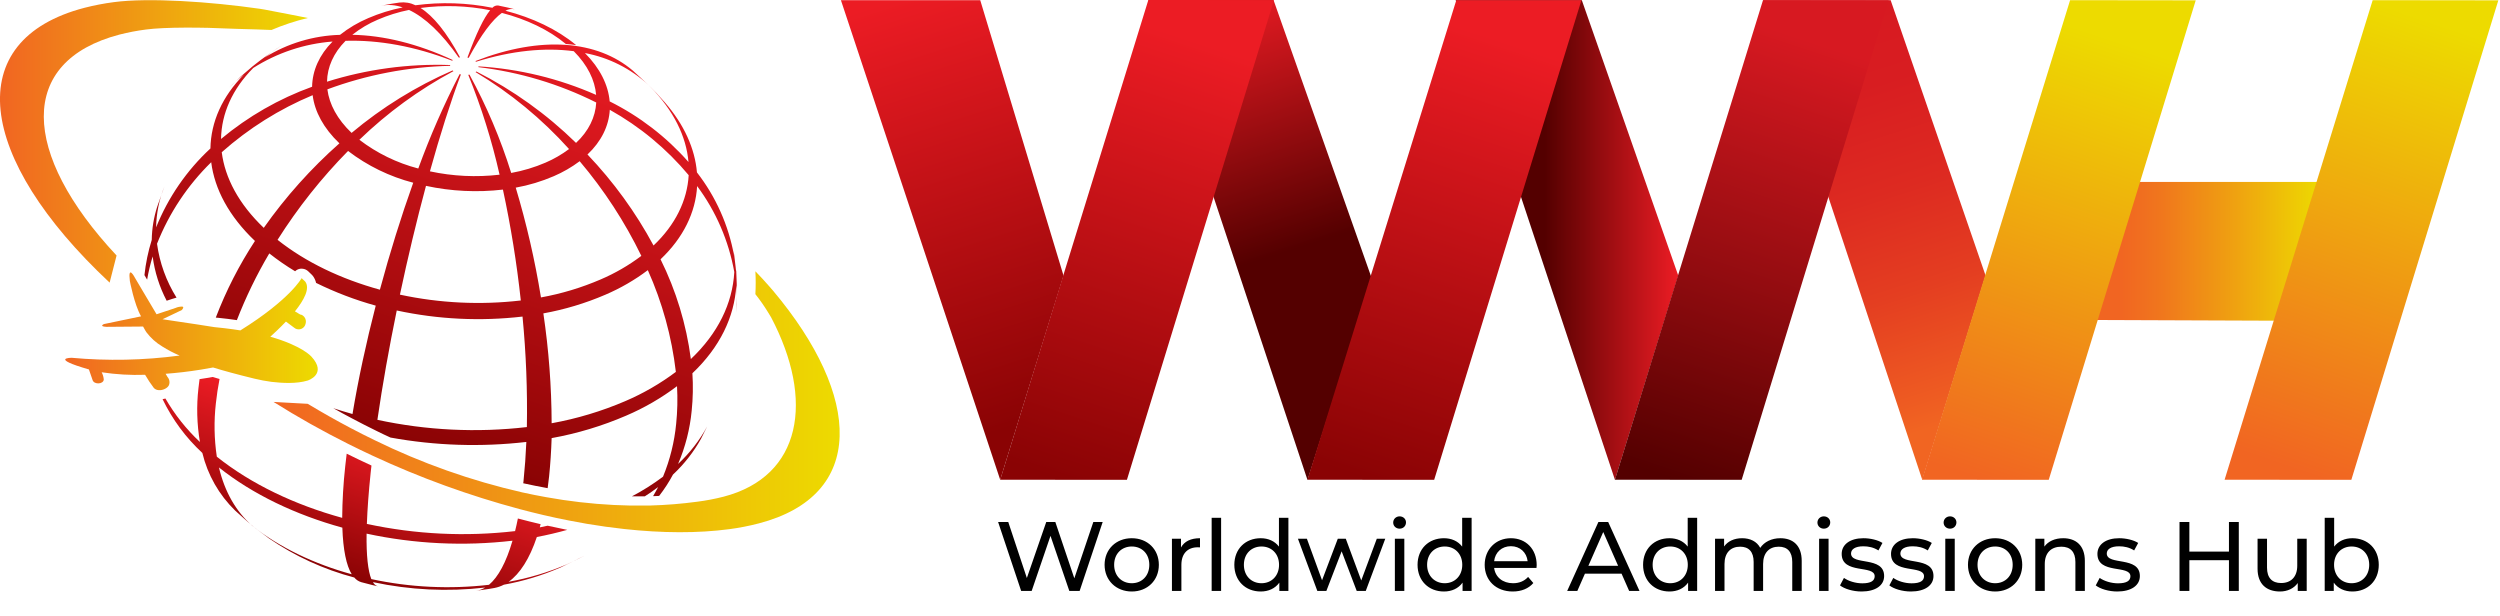<svg width="990" height="244" viewBox="0 0 990 244" fill="none" xmlns="http://www.w3.org/2000/svg">
<g clip-path="url(#clip0_6571_635)">
<path d="M231.43 220.01C230.11 220.72 228.56 221.5 227 222.27C228.53 221.54 230.02 220.8 231.43 220.01Z" fill="url(#paint0_linear_6571_635)"/>
<path d="M201.42 230.39C205.88 227.21 209.71 221.27 212.59 212.65C216.69 211.89 220.7 210.92 224.64 209.83C222.06 209.32 219.46 208.77 216.86 208.18C215.86 208.4 214.8 208.65 213.76 208.84C213.87 208.43 213.97 207.98 214.08 207.57C211.08 206.87 208.08 206.12 205.08 205.32C204.73 207.06 204.37 208.75 203.97 210.32C184.382 212.589 164.555 211.627 145.28 207.47C145.49 201.67 145.98 194.88 146.79 187.14C146.88 186.23 147 185.28 147.1 184.35C143.807 182.837 140.537 181.274 137.29 179.66C137.09 181.34 136.88 183.03 136.71 184.66C135.966 191.439 135.565 198.251 135.51 205.07C116.82 199.92 99.51 191.74 85.86 180.85C84.808 173.837 84.683 166.716 85.49 159.67C85.82 156.51 86.32 153.31 86.94 150.08C86 149.82 85.07 149.55 84.18 149.28C82.46 149.61 80.74 149.88 79.02 150.14C78.86 151.33 78.71 152.5 78.59 153.68C77.773 160.789 77.969 167.977 79.17 175.03C73.796 169.996 69.193 164.197 65.51 157.82C65.139 157.927 64.761 158.011 64.38 158.07C68.246 166.096 73.589 173.322 80.13 179.37C82.225 188.053 86.732 195.968 93.13 202.2L98.13 206.68L101.13 209.18L106.47 213.18C116.772 220.257 128.216 225.507 140.3 228.7C141.012 229.575 141.97 230.216 143.05 230.54L147.49 231.69L149.63 232.17C149.211 232.043 148.822 231.83 148.489 231.547C148.155 231.263 147.883 230.913 147.69 230.52C162.283 233.662 177.292 234.388 192.12 232.67C191.029 233.343 189.81 233.779 188.54 233.95L193.67 233.21L195.8 232.84C197.102 232.588 198.362 232.15 199.54 231.54C207.074 230.181 214.428 227.967 221.46 224.94H221.53C223.18 224.15 225.13 223.22 227.05 222.27C226.19 222.68 225.34 223.09 224.45 223.48C217.059 226.646 209.333 228.965 201.42 230.39ZM99.87 208.18C93.53 202.64 89.01 194.87 86.7 185.11C100.18 195.84 117.17 203.88 135.57 208.95C135.86 217.72 137.15 223.95 139.29 227.41C124.45 223.33 110.75 216.84 99.87 208.18ZM193.64 231.58C178.088 233.382 162.345 232.619 147.04 229.32C145.73 226.03 145.04 219.99 145.17 211.32C164.147 215.411 183.666 216.357 202.95 214.12C200.46 222.68 197.28 228.53 193.64 231.58Z" fill="url(#paint1_linear_6571_635)"/>
<path d="M107.64 20.63C108.8 19.79 110 18.96 111.26 18.17L107.64 20.63Z" fill="url(#paint2_linear_6571_635)"/>
<path d="M291.37 106.4C291.37 106.21 291.37 106.02 291.32 105.83L290.75 101.01L290.16 97.27C290.4 98.63 290.57 99.97 290.69 101.27C288.531 89.243 283.487 77.919 275.99 68.27C275.19 58.93 270.99 49.4 263.23 40.49L260.03 36.95L257.79 34.64C257.61 34.45 257.43 34.27 257.24 34.09L256.91 33.79L257.41 34.27C266.76 43.73 271.78 54.04 272.64 64.15C263.882 54.212 253.284 46.062 241.43 40.15C240.87 33.67 237.65 27.06 231.63 21.01C241.1 22.775 249.87 27.205 256.91 33.78C254.91 31.88 252.49 29.69 250.6 27.96C236.6 16.05 214.46 13.96 188.24 24.19L188.53 24.45C202.71 20.02 215.8 18.76 227.21 20.27C232.66 25.74 235.58 31.72 236.07 37.58C221.326 31.082 205.544 27.256 189.46 26.28C189.46 26.38 189.46 26.48 189.46 26.59C205.703 28.523 221.487 33.26 236.11 40.59C235.79 46.36 233.11 51.92 228.11 56.59C216.477 45.2 203.166 35.662 188.64 28.31C188.547 28.401 188.447 28.485 188.34 28.56C202.122 36.813 214.594 47.08 225.34 59.02C222.463 61.173 219.341 62.979 216.04 64.4C211.677 66.275 207.114 67.647 202.44 68.49C198.227 55.002 192.693 41.962 185.92 29.56L185.43 29.63C190.637 42.453 194.784 55.68 197.83 69.18C188.626 70.252 179.308 69.802 170.25 67.85C174.25 53.47 178.42 40.32 182.51 29.49L182.01 29.36C175.766 41.457 170.299 53.939 165.64 66.73C157.184 64.527 149.252 60.658 142.31 55.35C153.416 44.625 165.947 35.483 179.55 28.18C179.511 28.139 179.468 28.102 179.42 28.07L179.23 27.89C164.779 34.174 151.307 42.506 139.23 52.63C133.54 47.21 130.38 41.25 129.64 35.38C145.217 29.608 161.643 26.462 178.25 26.07C178.25 25.96 178.25 25.86 178.25 25.75C161.744 25.174 145.259 27.405 129.5 32.35C129.6 26.55 132.09 20.95 136.85 16.16C149.91 15.77 164.21 18.29 179.04 24.04L179.31 23.78C165.31 17.26 151.84 14.01 139.51 13.78C142.598 11.333 146.002 9.315 149.63 7.78C153.595 6.07 157.727 4.78 161.96 3.93C168.21 6.86 174.91 13.1 181.68 22.8L182.17 22.71C176.86 12.77 171.54 6.29 166.52 3.15C175.7 1.931 185.019 2.235 194.1 4.05C191.66 6.95 188.62 13.16 185.1 22.8L185.59 22.92C190.59 13.6 195.07 7.72 198.75 5.11C208.37 7.59 217.23 11.75 224.08 17.42C225.46 17.51 226.83 17.66 228.15 17.86C220.59 11.59 210.79 6.99 200.15 4.25C201.274 3.599 202.603 3.395 203.87 3.68L201.25 3.03L197.25 2.17C196.828 2.133 196.404 2.196 196.011 2.355C195.619 2.513 195.269 2.761 194.99 3.08C184.958 1.067 174.662 0.729 164.52 2.08C162.555 1.116 160.353 0.745 158.18 1.01L155.04 1.49L150.76 2.28C153.67 1.716 156.678 1.944 159.47 2.94C154.785 3.873 150.21 5.294 145.82 7.18C141.814 8.876 138.053 11.102 134.64 13.8C124.111 14.098 113.849 17.183 104.9 22.74C105.79 22.02 106.72 21.32 107.68 20.63C106.13 21.69 104.57 22.77 103.28 23.73C102.64 24.21 102.02 24.73 101.41 25.19L100.01 26.29L95.48 30.18L90.7 34.74C92.541 32.859 94.516 31.115 96.61 29.52C88 38.17 83.51 48.3 83.33 58.79C73.936 67.486 66.589 78.16 61.82 90.04C61.918 84.478 63.033 78.981 65.11 73.82L62.24 81.89C60.886 86.135 60.161 90.555 60.09 95.01C58.672 99.551 57.704 104.22 57.2 108.95L58.26 110.74C58.794 107.636 59.525 104.57 60.45 101.56C61.255 107.684 63.134 113.618 66 119.09L68.27 118.34C68.88 118.13 69.41 117.98 69.9 117.86C65.847 111.373 63.215 104.099 62.18 96.52C66.983 84.37 74.296 73.371 83.64 64.24C84.97 74.85 90.64 85.61 100.96 95.42C94.717 104.951 89.517 115.126 85.45 125.77L86.57 125.87C89.05 126.12 91.47 126.42 93.8 126.77C97.355 117.629 101.649 108.793 106.64 100.35C109.893 102.922 113.306 105.283 116.86 107.42C117.41 106.891 118.107 106.542 118.86 106.42C119.192 106.377 119.528 106.377 119.86 106.42C120.677 106.506 121.442 106.858 122.04 107.42L123.48 108.8C123.633 108.945 123.773 109.102 123.9 109.27C124.514 110.09 124.947 111.031 125.17 112.03C132.742 115.768 140.651 118.782 148.79 121.03C145.03 135.61 141.88 150.2 139.59 163.95C137.02 163.24 134.49 162.46 131.98 161.64C134.42 163.03 136.87 164.36 139.31 165.64C142.49 167.333 145.667 168.957 148.84 170.51C150.77 171.51 152.7 172.37 154.63 173.27C172.379 176.502 190.509 177.088 208.43 175.01C208.21 180.25 207.84 185.32 207.34 190.17C207.34 190.59 207.24 190.96 207.2 191.37C210.43 192.09 213.65 192.73 216.87 193.31C217.08 191.78 217.28 190.23 217.45 188.62C217.95 183.77 218.27 178.71 218.45 173.49C228.591 171.664 238.489 168.681 247.95 164.6C255.116 161.542 261.882 157.623 268.1 152.93C268.379 157.898 268.266 162.88 267.76 167.83C267.067 175.025 265.314 182.077 262.56 188.76C258.666 191.691 254.538 194.299 250.22 196.56C251.93 196.56 253.63 196.56 255.33 196.56C257.17 195.37 258.96 194.15 260.62 192.88C259.98 194.12 259.29 195.31 258.62 196.48L261.01 196.39C263.078 193.732 264.915 190.902 266.5 187.93C270.915 183.813 274.66 179.032 277.6 173.76L280.05 168.85C277.032 174.395 273.139 179.416 268.52 183.72C271.398 177.015 273.216 169.903 273.91 162.64C274.415 157.713 274.508 152.753 274.19 147.81C284.99 137.59 290.86 125.54 291.57 113C291.71 114.42 291.77 115.85 291.82 117.29C291.82 113.85 291.68 110.29 291.55 107.35C291.43 106.98 291.4 106.69 291.37 106.4ZM241.48 43.48C253.388 50.128 263.977 58.903 272.72 69.37C272.15 79.37 267.45 89.04 258.8 97.22C251.735 84.088 242.937 71.966 232.64 61.18C238.13 56.01 241.12 49.87 241.48 43.48ZM168.69 73.6C178.697 75.762 188.991 76.262 199.16 75.08C202.285 89.583 204.649 104.24 206.24 118.99C190.265 120.844 174.093 120.064 158.37 116.68C161.5 101.94 165 87.3 168.69 73.6ZM100.29 26.91C109.745 20.903 120.531 17.311 131.7 16.45C126.44 21.74 123.7 27.94 123.59 34.35C110.458 39.092 98.255 46.09 87.53 55.03C87.7 44.96 92.02 35.23 100.29 26.91ZM104.45 90.23C94.56 80.8 89.09 70.46 87.81 60.28C98.481 50.815 110.646 43.181 123.81 37.69C124.62 44.18 128.12 50.76 134.41 56.76C123.155 66.713 113.1 77.945 104.45 90.23ZM109.91 94.97C117.937 82.279 127.297 70.483 137.83 59.78C145.509 65.652 154.284 69.929 163.64 72.36C158.84 85.78 154.35 100.19 150.44 114.72C135.15 110.51 121.08 103.86 109.91 94.97ZM208.64 169.12C188.886 171.413 168.89 170.444 149.45 166.25C151.45 152.43 154.08 137.71 157.11 122.95C173.469 126.482 190.297 127.296 206.92 125.36C208.326 139.902 208.9 154.513 208.64 169.12ZM204.27 74.3C209.425 73.366 214.457 71.849 219.27 69.78C222.92 68.215 226.371 66.221 229.55 63.84C239.229 75.264 247.433 87.86 253.97 101.33C248.986 105.082 243.567 108.218 237.83 110.67C230.256 113.931 222.335 116.316 214.22 117.78C211.842 103.084 208.505 88.56 204.23 74.3H204.27ZM247.64 158.83C238.273 162.849 228.48 165.794 218.45 167.61C218.404 153.047 217.308 138.506 215.17 124.1C223.614 122.573 231.857 120.09 239.74 116.7C245.711 114.149 251.352 110.885 256.54 106.98C262.27 119.767 266.013 133.353 267.64 147.27C261.458 151.906 254.744 155.787 247.64 158.83ZM273.58 142.18C271.791 128.441 267.736 115.093 261.58 102.68C270.58 94.16 275.47 84.13 276.06 73.68C283.542 83.734 288.582 95.392 290.78 107.73C290.09 120.18 284.27 132.08 273.58 142.18Z" fill="url(#paint3_linear_6571_635)"/>
<path d="M291.72 117.18C291.72 119.53 291.72 121.83 291.72 123.85C291.81 121.64 291.8 119.42 291.72 117.18Z" fill="url(#paint4_linear_6571_635)"/>
<path d="M43.41 111.92L46.16 101.18C8.29 60.7 6.8 24.29 47.33 13.69C50.782 12.81 54.286 12.142 57.82 11.69C65.19 10.69 80.48 10.8 91.28 11.34L93.87 11.43C98.24 11.56 106.25 11.77 107.51 11.87C112.17 9.882 116.991 8.293 121.92 7.12C119.24 6.63 109.56 4.64 104.72 3.78L102.82 3.47C83.21 0.65 58.91 -0.98 45.14 0.84C41.201 1.35 37.297 2.102 33.45 3.09C-15.5 15.85 -9.51 62.38 43.41 111.92Z" fill="url(#paint5_linear_6571_635)"/>
<path d="M306.18 115.18C306 114.96 305.4 114.27 304.6 113.36C303.14 111.7 300.97 109.28 299.13 107.43C299.3 110.447 299.3 113.472 299.13 116.49C300.986 118.823 302.693 121.271 304.24 123.82C304.83 124.76 305.24 125.46 305.37 125.68C322.61 158.48 317.53 188.6 286.56 196.68C283.115 197.564 279.619 198.232 276.09 198.68C269.971 199.504 263.812 200.004 257.64 200.18H256.03C253.71 200.18 251.36 200.18 249.03 200.18C247.03 200.14 245.03 200.07 243.03 199.97C234.08 199.513 225.169 198.485 216.35 196.89C213.19 196.33 210.004 195.693 206.79 194.98C186.578 190.367 166.968 183.431 148.35 174.31C145.15 172.763 141.937 171.136 138.71 169.43C133.13 166.49 127.514 163.316 121.86 159.91L111.32 159.33L108.32 159.16C117.85 165.16 127.74 170.71 137.83 175.76C141.064 177.38 144.317 178.95 147.59 180.47C166.345 189.196 185.826 196.27 205.81 201.61C208.9 202.43 211.98 203.21 215.03 203.92C218.49 204.733 221.927 205.47 225.34 206.13C227.69 206.6 230.03 207.02 232.34 207.42C237.34 208.27 242.34 208.96 247.19 209.49C262.24 211.13 276.34 211.21 288.81 209.55C292.74 209.03 296.634 208.269 300.47 207.27C342.99 196.18 341.44 157.18 306.18 115.18Z" fill="url(#paint6_linear_6571_635)"/>
<path d="M121.83 150.7C121.83 150.7 129.78 148.19 123.27 141.16C123.27 141.16 119.62 136.91 107.04 133.34C108.37 132.15 110.77 129.93 113.23 127.34L116.37 129.68C116.538 129.833 116.723 129.968 116.92 130.08C117.299 130.291 117.722 130.412 118.155 130.431C118.588 130.45 119.02 130.368 119.416 130.192C119.812 130.015 120.161 129.748 120.436 129.413C120.711 129.078 120.904 128.683 121 128.26C121.153 127.78 121.183 127.269 121.087 126.775C120.991 126.28 120.772 125.818 120.45 125.43C120.111 125.031 119.668 124.734 119.17 124.57H118.91L116.8 123.3C120.34 118.88 122.89 114.22 120.88 111.52L119.44 110.15C119.44 110.15 114.96 118.52 95.19 130.84C94.3 130.69 93.38 130.56 92.43 130.42C90.07 130.094 87.537 129.797 84.83 129.53L84.12 129.42L77.74 128.42L71.03 127.42L64.36 126.42L68.91 124.25L72 122.77C72.232 122.523 72.415 122.235 72.54 121.92C72.6 121.68 72.54 121.48 72.19 121.41C71.247 121.393 70.311 121.584 69.45 121.97L67.84 122.51L62 124.45L57.46 116.81L56.79 115.68L53.42 109.98C53.42 109.98 50.57 104.49 51.42 111.27C51.42 111.27 53.19 120.63 55.86 125.27L41.17 128.33C41.17 128.33 39.02 129.28 42.17 129.43L56.66 129.31C56.931 129.86 57.231 130.394 57.56 130.91C57.7 131.13 57.81 131.33 57.97 131.56C59.68 133.828 61.812 135.743 64.25 137.2C66.443 138.59 68.747 139.794 71.14 140.8C56.941 142.691 42.575 142.986 28.31 141.68C28.31 141.68 19.45 141.76 35.21 146.3C35.21 146.3 36.21 149.13 36.68 150.56C37.31 152.35 40.89 152.21 41.1 150.32C41.013 149.308 40.727 148.323 40.26 147.42C45.95 148.283 51.708 148.618 57.46 148.42C58.504 150.227 59.659 151.967 60.92 153.63C61.415 154.15 62.093 154.458 62.81 154.49C63.086 154.525 63.364 154.525 63.64 154.49C65.16 154.32 66.64 153.39 66.96 152.36C67.175 151.711 67.175 151.01 66.96 150.36C66.816 149.939 66.588 149.551 66.29 149.22L65.59 148.02C70.1 147.69 74.81 147.14 79.64 146.36C81.21 146.1 82.78 145.83 84.37 145.52C85.43 145.84 86.54 146.17 87.71 146.52C88.88 146.87 90.18 147.22 91.51 147.58C94.32 148.34 97.4 149.13 100.81 149.96C103.01 150.495 105.236 150.912 107.48 151.21C111.8 151.72 117.42 152.03 121.83 150.7Z" fill="url(#paint7_linear_6571_635)"/>
</g>
<g clip-path="url(#clip1_6571_635)">
<path d="M823.87 126.69L843.46 72.04H919.6L904.12 127.01L823.87 126.69Z" fill="url(#paint8_linear_6571_635)"/>
<path d="M786.29 109.13L761.22 190.01L698.14 0.07H748.69L786.29 109.13Z" fill="url(#paint9_linear_6571_635)"/>
<path d="M931.13 190.01L989.34 0.13L939.58 0.07L880.94 189.97L931.13 190.01Z" fill="url(#paint10_linear_6571_635)"/>
<path d="M664.59 109.13L639.52 190.01L576.44 0.07H626.4L664.59 109.13Z" fill="url(#paint11_linear_6571_635)"/>
<path d="M689.7 190.01L747.91 0.13L698.15 0.07L639.51 189.97L689.7 190.01Z" fill="url(#paint12_linear_6571_635)"/>
<path d="M421.15 109.13L396.08 190.01L333 0.07H388.17L421.15 109.13Z" fill="url(#paint13_linear_6571_635)"/>
<path d="M543.3 110.47L517.77 190.08L454.69 0H504.31L543.3 110.47Z" fill="url(#paint14_linear_6571_635)"/>
<path d="M446.26 190.01L504.47 0.13L454.72 0.07L396.08 189.97L446.26 190.01Z" fill="url(#paint15_linear_6571_635)"/>
<path d="M567.93 190.01L626.25 0.07H576.7L517.74 189.97L567.93 190.01Z" fill="url(#paint16_linear_6571_635)"/>
<path d="M811.3 190.01L869.51 0.13L819.76 0.07L761.12 189.97L811.3 190.01Z" fill="url(#paint17_linear_6571_635)"/>
</g>
<path d="M432.961 206.7H436.666L427.54 234H423.445L415.996 212.199L408.547 234H404.374L395.248 206.7H399.265L406.636 228.891L414.319 206.7H417.907L425.434 229.008L432.961 206.7ZM448.182 234.234C441.981 234.234 437.418 229.827 437.418 223.665C437.418 217.503 441.981 213.135 448.182 213.135C454.383 213.135 458.907 217.503 458.907 223.665C458.907 229.827 454.383 234.234 448.182 234.234ZM448.182 230.958C452.16 230.958 455.124 228.072 455.124 223.665C455.124 219.258 452.16 216.411 448.182 216.411C444.204 216.411 441.201 219.258 441.201 223.665C441.201 228.072 444.204 230.958 448.182 230.958ZM467.673 216.801C468.999 214.383 471.573 213.135 475.2 213.135V216.762C474.888 216.723 474.615 216.723 474.342 216.723C470.325 216.723 467.829 219.18 467.829 223.704V234H464.085V213.33H467.673V216.801ZM479.815 234V205.062H483.559V234H479.815ZM506.463 205.062H510.207V234H506.619V230.724C504.942 233.064 502.29 234.234 499.248 234.234C493.203 234.234 488.796 229.983 488.796 223.665C488.796 217.347 493.203 213.135 499.248 213.135C502.173 213.135 504.747 214.227 506.463 216.45V205.062ZM499.56 230.958C503.499 230.958 506.502 228.072 506.502 223.665C506.502 219.258 503.499 216.411 499.56 216.411C495.582 216.411 492.579 219.258 492.579 223.665C492.579 228.072 495.582 230.958 499.56 230.958ZM545.215 213.33H548.569L540.847 234H537.259L531.292 218.322L525.247 234H521.659L513.976 213.33H517.525L523.531 229.788L529.771 213.33H532.93L539.053 229.866L545.215 213.33ZM554.24 209.352C552.797 209.352 551.705 208.299 551.705 206.934C551.705 205.569 552.797 204.477 554.24 204.477C555.683 204.477 556.775 205.53 556.775 206.856C556.775 208.26 555.722 209.352 554.24 209.352ZM552.368 234V213.33H556.112V234H552.368ZM579.017 205.062H582.761V234H579.173V230.724C577.496 233.064 574.844 234.234 571.802 234.234C565.757 234.234 561.35 229.983 561.35 223.665C561.35 217.347 565.757 213.135 571.802 213.135C574.727 213.135 577.301 214.227 579.017 216.45V205.062ZM572.114 230.958C576.053 230.958 579.056 228.072 579.056 223.665C579.056 219.258 576.053 216.411 572.114 216.411C568.136 216.411 565.133 219.258 565.133 223.665C565.133 228.072 568.136 230.958 572.114 230.958ZM608.526 223.782C608.526 224.094 608.487 224.562 608.448 224.913H591.678C592.146 228.54 595.071 230.958 599.166 230.958C601.584 230.958 603.612 230.139 605.133 228.462L607.2 230.88C605.328 233.064 602.481 234.234 599.049 234.234C592.38 234.234 587.934 229.827 587.934 223.665C587.934 217.542 592.341 213.135 598.308 213.135C604.275 213.135 608.526 217.425 608.526 223.782ZM598.308 216.294C594.72 216.294 592.068 218.712 591.678 222.222H604.938C604.548 218.751 601.935 216.294 598.308 216.294ZM645.141 234L642.138 227.175H627.63L624.627 234H620.61L632.973 206.7H636.834L649.236 234H645.141ZM628.995 224.055H640.773L634.884 210.678L628.995 224.055ZM668.328 205.062H672.072V234H668.484V230.724C666.807 233.064 664.155 234.234 661.113 234.234C655.068 234.234 650.661 229.983 650.661 223.665C650.661 217.347 655.068 213.135 661.113 213.135C664.038 213.135 666.612 214.227 668.328 216.45V205.062ZM661.425 230.958C665.364 230.958 668.367 228.072 668.367 223.665C668.367 219.258 665.364 216.411 661.425 216.411C657.447 216.411 654.444 219.258 654.444 223.665C654.444 228.072 657.447 230.958 661.425 230.958ZM705.013 213.135C710.044 213.135 713.476 216.021 713.476 222.105V234H709.732V222.534C709.732 218.478 707.782 216.489 704.389 216.489C700.645 216.489 698.188 218.868 698.188 223.353V234H694.444V222.534C694.444 218.478 692.494 216.489 689.101 216.489C685.357 216.489 682.9 218.868 682.9 223.353V234H679.156V213.33H682.744V216.411C684.226 214.305 686.761 213.135 689.881 213.135C693.04 213.135 695.692 214.383 697.057 216.957C698.617 214.617 701.503 213.135 705.013 213.135ZM722.237 209.352C720.794 209.352 719.702 208.299 719.702 206.934C719.702 205.569 720.794 204.477 722.237 204.477C723.68 204.477 724.772 205.53 724.772 206.856C724.772 208.26 723.719 209.352 722.237 209.352ZM720.365 234V213.33H724.109V234H720.365ZM737.186 234.234C733.754 234.234 730.361 233.181 728.645 231.816L730.205 228.852C731.96 230.1 734.768 230.997 737.459 230.997C740.93 230.997 742.373 229.944 742.373 228.189C742.373 223.548 729.308 227.565 729.308 219.336C729.308 215.631 732.623 213.135 737.927 213.135C740.618 213.135 743.66 213.837 745.454 215.007L743.855 217.971C741.983 216.762 739.916 216.333 737.888 216.333C734.612 216.333 733.013 217.542 733.013 219.18C733.013 224.055 746.117 220.077 746.117 228.111C746.117 231.855 742.685 234.234 737.186 234.234ZM756.724 234.234C753.292 234.234 749.899 233.181 748.183 231.816L749.743 228.852C751.498 230.1 754.306 230.997 756.997 230.997C760.468 230.997 761.911 229.944 761.911 228.189C761.911 223.548 748.846 227.565 748.846 219.336C748.846 215.631 752.161 213.135 757.465 213.135C760.156 213.135 763.198 213.837 764.992 215.007L763.393 217.971C761.521 216.762 759.454 216.333 757.426 216.333C754.15 216.333 752.551 217.542 752.551 219.18C752.551 224.055 765.655 220.077 765.655 228.111C765.655 231.855 762.223 234.234 756.724 234.234ZM772.206 209.352C770.763 209.352 769.671 208.299 769.671 206.934C769.671 205.569 770.763 204.477 772.206 204.477C773.649 204.477 774.741 205.53 774.741 206.856C774.741 208.26 773.688 209.352 772.206 209.352ZM770.334 234V213.33H774.078V234H770.334ZM790.08 234.234C783.879 234.234 779.316 229.827 779.316 223.665C779.316 217.503 783.879 213.135 790.08 213.135C796.281 213.135 800.805 217.503 800.805 223.665C800.805 229.827 796.281 234.234 790.08 234.234ZM790.08 230.958C794.058 230.958 797.022 228.072 797.022 223.665C797.022 219.258 794.058 216.411 790.08 216.411C786.102 216.411 783.099 219.258 783.099 223.665C783.099 228.072 786.102 230.958 790.08 230.958ZM817.02 213.135C822.051 213.135 825.6 216.021 825.6 222.105V234H821.856V222.534C821.856 218.478 819.828 216.489 816.279 216.489C812.301 216.489 809.727 218.868 809.727 223.353V234H805.983V213.33H809.571V216.45C811.092 214.344 813.744 213.135 817.02 213.135ZM838.456 234.234C835.024 234.234 831.631 233.181 829.915 231.816L831.475 228.852C833.23 230.1 836.038 230.997 838.729 230.997C842.2 230.997 843.643 229.944 843.643 228.189C843.643 223.548 830.578 227.565 830.578 219.336C830.578 215.631 833.893 213.135 839.197 213.135C841.888 213.135 844.93 213.837 846.724 215.007L845.125 217.971C843.253 216.762 841.186 216.333 839.158 216.333C835.882 216.333 834.283 217.542 834.283 219.18C834.283 224.055 847.387 220.077 847.387 228.111C847.387 231.855 843.955 234.234 838.456 234.234ZM882.664 206.7H886.564V234H882.664V221.832H866.986V234H863.086V206.7H866.986V218.439H882.664V206.7ZM909.712 213.33H913.456V234H909.907V230.88C908.386 233.025 905.812 234.234 902.887 234.234C897.544 234.234 893.995 231.309 893.995 225.225V213.33H897.739V224.796C897.739 228.852 899.767 230.88 903.316 230.88C907.216 230.88 909.712 228.462 909.712 224.016V213.33ZM931.542 213.135C937.587 213.135 941.994 217.347 941.994 223.665C941.994 229.983 937.587 234.234 931.542 234.234C928.5 234.234 925.848 233.064 924.171 230.724V234H920.583V205.062H924.327V216.45C926.043 214.227 928.617 213.135 931.542 213.135ZM931.23 230.958C935.208 230.958 938.211 228.072 938.211 223.665C938.211 219.258 935.208 216.411 931.23 216.411C927.291 216.411 924.288 219.258 924.288 223.665C924.288 228.072 927.291 230.958 931.23 230.958Z" fill="black"/>
<defs>
<linearGradient id="paint0_linear_6571_635" x1="228.66" y1="222.82" x2="229.77" y2="219.46" gradientUnits="userSpaceOnUse">
<stop stop-color="#8A0304"/>
<stop offset="1" stop-color="#EC1C24"/>
</linearGradient>
<linearGradient id="paint1_linear_6571_635" x1="133.37" y1="227.4" x2="151.84" y2="171.58" gradientUnits="userSpaceOnUse">
<stop stop-color="#8A0304"/>
<stop offset="1" stop-color="#EC1C24"/>
</linearGradient>
<linearGradient id="paint2_linear_6571_635" x1="108.94" y1="21.05" x2="110.04" y2="17.75" gradientUnits="userSpaceOnUse">
<stop stop-color="#8A0304"/>
<stop offset="1" stop-color="#EC1C24"/>
</linearGradient>
<linearGradient id="paint3_linear_6571_635" x1="154.99" y1="174.02" x2="210.63" y2="5.87" gradientUnits="userSpaceOnUse">
<stop stop-color="#8A0304"/>
<stop offset="1" stop-color="#EC1C24"/>
</linearGradient>
<linearGradient id="paint4_linear_6571_635" x1="290.7" y1="123.56" x2="292.7" y2="117.53" gradientUnits="userSpaceOnUse">
<stop stop-color="#8A0304"/>
<stop offset="1" stop-color="#EC1C24"/>
</linearGradient>
<linearGradient id="paint5_linear_6571_635" x1="1.32206e-05" y1="55.96" x2="121.92" y2="55.96" gradientUnits="userSpaceOnUse">
<stop stop-color="#F16522"/>
<stop offset="1" stop-color="#EDDB00"/>
</linearGradient>
<linearGradient id="paint6_linear_6571_635" x1="108.26" y1="159.12" x2="332.51" y2="159.12" gradientUnits="userSpaceOnUse">
<stop stop-color="#F16522"/>
<stop offset="1" stop-color="#EDDB00"/>
</linearGradient>
<linearGradient id="paint7_linear_6571_635" x1="25.86" y1="131.12" x2="125.83" y2="131.12" gradientUnits="userSpaceOnUse">
<stop stop-color="#F16522"/>
<stop offset="1" stop-color="#EDDB00"/>
</linearGradient>
<linearGradient id="paint8_linear_6571_635" x1="823.87" y1="99.52" x2="919.6" y2="99.52" gradientUnits="userSpaceOnUse">
<stop offset="0.16" stop-color="#F16522"/>
<stop offset="0.33" stop-color="#F0761D"/>
<stop offset="0.65" stop-color="#EFA310"/>
<stop offset="1" stop-color="#EDDB00"/>
</linearGradient>
<linearGradient id="paint9_linear_6571_635" x1="777.51" y1="165.53" x2="724.29" y2="-1.75" gradientUnits="userSpaceOnUse">
<stop stop-color="#F16522"/>
<stop offset="0.07" stop-color="#EE5B22"/>
<stop offset="0.31" stop-color="#E43E21"/>
<stop offset="0.54" stop-color="#DD2A21"/>
<stop offset="0.78" stop-color="#D81D21"/>
<stop offset="1" stop-color="#D71921"/>
</linearGradient>
<linearGradient id="paint10_linear_6571_635" x1="904.99" y1="184.78" x2="964.44" y2="9.07" gradientUnits="userSpaceOnUse">
<stop stop-color="#F16522"/>
<stop offset="1" stop-color="#EDDB00"/>
</linearGradient>
<linearGradient id="paint11_linear_6571_635" x1="576.44" y1="95.04" x2="664.59" y2="95.04" gradientUnits="userSpaceOnUse">
<stop offset="0.4" stop-color="#540000"/>
<stop offset="1" stop-color="#EC1C24"/>
</linearGradient>
<linearGradient id="paint12_linear_6571_635" x1="662.6" y1="189.71" x2="719.7" y2="17.16" gradientUnits="userSpaceOnUse">
<stop stop-color="#540000"/>
<stop offset="0.46" stop-color="#930C10"/>
<stop offset="1" stop-color="#D71921"/>
</linearGradient>
<linearGradient id="paint13_linear_6571_635" x1="413.15" y1="165.28" x2="359.93" y2="-2" gradientUnits="userSpaceOnUse">
<stop stop-color="#8A0304"/>
<stop offset="1" stop-color="#EC1C24"/>
</linearGradient>
<linearGradient id="paint14_linear_6571_635" x1="534.1" y1="165.57" x2="480.84" y2="-1.82" gradientUnits="userSpaceOnUse">
<stop offset="0.4" stop-color="#540000"/>
<stop offset="1" stop-color="#EC1C24"/>
</linearGradient>
<linearGradient id="paint15_linear_6571_635" x1="419.17" y1="189.71" x2="476.26" y2="17.16" gradientUnits="userSpaceOnUse">
<stop stop-color="#8A0304"/>
<stop offset="1" stop-color="#EC1C24"/>
</linearGradient>
<linearGradient id="paint16_linear_6571_635" x1="540.97" y1="189.75" x2="598.09" y2="17.12" gradientUnits="userSpaceOnUse">
<stop stop-color="#8A0304"/>
<stop offset="1" stop-color="#EC1C24"/>
</linearGradient>
<linearGradient id="paint17_linear_6571_635" x1="784.21" y1="189.71" x2="841.3" y2="17.16" gradientUnits="userSpaceOnUse">
<stop stop-color="#F16522"/>
<stop offset="1" stop-color="#EDDB00"/>
</linearGradient>
<clipPath id="clip0_6571_635">
<rect width="332.51" height="233.98" fill="white"/>
</clipPath>
<clipPath id="clip1_6571_635">
<rect width="656.34" height="190.08" fill="white" transform="translate(333)"/>
</clipPath>
</defs>
</svg>

